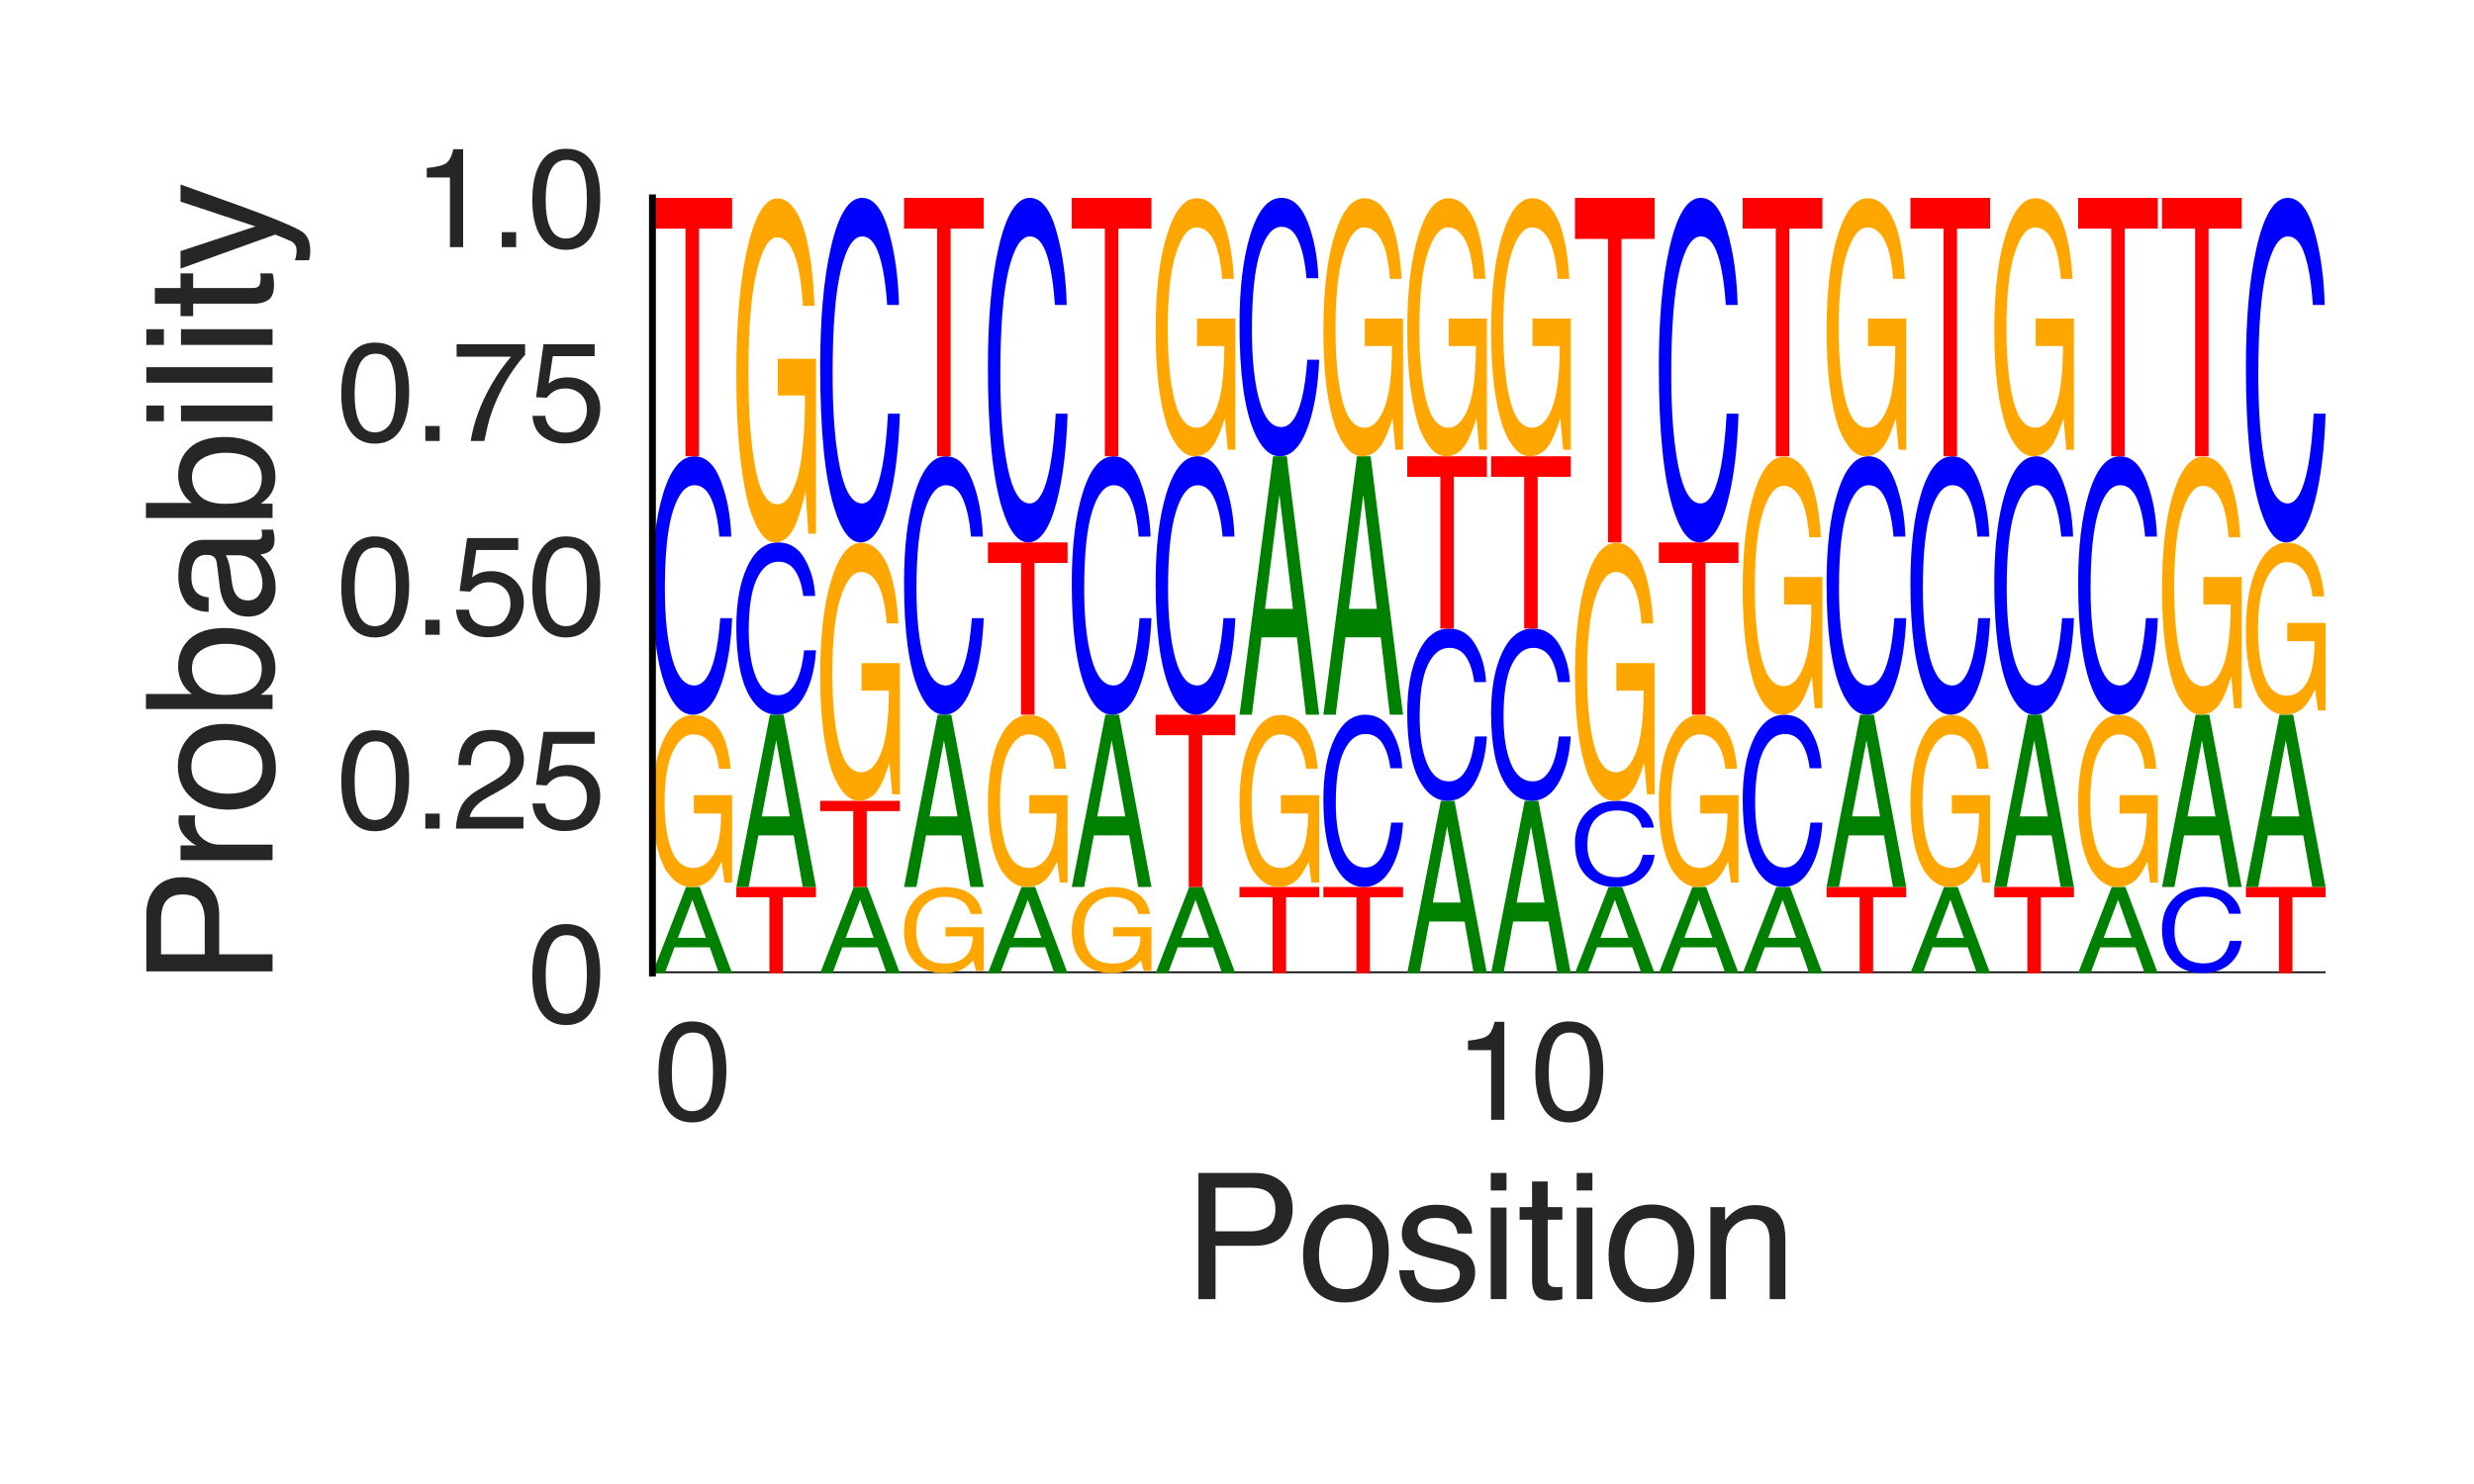 <?xml version="1.0" encoding="utf-8" standalone="no"?>
<!DOCTYPE svg PUBLIC "-//W3C//DTD SVG 1.1//EN"
  "http://www.w3.org/Graphics/SVG/1.1/DTD/svg11.dtd">
<svg height="216pt" version="1.1" viewBox="0 0 360 216" width="360pt" xmlns="http://www.w3.org/2000/svg" xmlns:xlink="http://www.w3.org/1999/xlink">
 <defs>
  <style type="text/css">*{stroke-linecap:butt;stroke-linejoin:round;}</style>
 </defs>
 <g id="figure_1">
  <g id="patch_1">
   <path d="M 0 216 
L 360 216 
L 360 0 
L 0 0 
z
" style="fill:#ffffff;"/>
  </g>
  <g id="axes_1">
   <g id="patch_2">
    <path d="M 94.94 141.64 
L 338.4 141.64 
L 338.4 28.8 
L 94.94 28.8 
z
" style="fill:#ffffff;"/>
   </g>
   <g id="line2d_1">
    <path clip-path="url(#pca33a1b19b)" d="M 94.94 141.64 
L 338.4 141.64 
" style="fill:none;stroke:#000000;stroke-linecap:round;stroke-width:0.5;"/>
   </g>
   <g id="patch_3">
    <path clip-path="url(#pca33a1b19b)" d="M 102.722 136.503 
L 100.749 130.965 
L 98.653 136.503 
L 102.722 136.503 
z
M 99.83 129.102 
L 101.819 129.102 
L 106.533 141.64 
L 104.603 141.64 
L 103.288 137.885 
L 98.149 137.885 
L 96.743 141.64 
L 94.94 141.64 
L 99.83 129.102 
z
M 100.741 129.102 
L 100.741 129.102 
z
" style="fill:#008000;"/>
   </g>
   <g id="patch_4">
    <path clip-path="url(#pca33a1b19b)" d="M 100.919 104.063 
Q 102.708 104.063 104.012 105.359 
Q 105.903 107.219 106.326 111.884 
L 104.626 111.884 
Q 104.314 109.277 103.338 108.085 
Q 102.362 106.893 100.875 106.893 
Q 99.114 106.893 97.909 109.376 
Q 96.704 111.853 96.704 116.761 
Q 96.704 121.001 97.696 123.665 
Q 98.691 126.329 100.936 126.329 
Q 102.655 126.329 103.783 124.463 
Q 104.911 122.592 104.936 118.41 
L 100.963 118.41 
L 100.963 115.74 
L 106.533 115.74 
L 106.533 128.47 
L 105.428 128.47 
L 105.013 125.407 
Q 104.142 127.205 103.468 127.905 
Q 102.334 129.102 100.59 129.102 
Q 98.337 129.102 96.712 126.366 
Q 94.94 122.929 94.94 116.938 
Q 94.94 110.962 96.668 107.432 
Q 98.31 104.063 100.919 104.063 
z
M 100.634 104.027 
L 100.634 104.027 
z
" style="fill:#ffa600;"/>
   </g>
   <g id="patch_5">
    <path clip-path="url(#pca33a1b19b)" d="M 101.036 66.413 
Q 103.518 66.413 104.888 69.992 
Q 106.257 73.563 106.408 78.106 
L 104.683 78.106 
Q 104.389 74.659 103.513 72.645 
Q 102.636 70.622 101.053 70.622 
Q 99.122 70.622 97.935 74.333 
Q 96.748 78.036 96.748 85.691 
Q 96.748 91.969 97.818 95.874 
Q 98.892 99.771 101.019 99.771 
Q 102.974 99.771 103.999 95.664 
Q 104.54 93.501 104.808 89.969 
L 106.533 89.969 
Q 106.303 95.609 105.004 99.429 
Q 103.447 104.027 100.805 104.027 
Q 98.527 104.027 96.979 100.254 
Q 94.94 95.275 94.94 84.866 
Q 94.94 76.97 96.472 71.913 
Q 98.126 66.413 101.036 66.413 
z
M 100.68 66.413 
L 100.68 66.413 
z
" style="fill:#0000ff;"/>
   </g>
   <g id="patch_6">
    <path clip-path="url(#pca33a1b19b)" d="M 106.533 28.8 
L 106.533 33.281 
L 101.719 33.281 
L 101.719 66.413 
L 99.755 66.413 
L 99.755 33.281 
L 94.94 33.281 
L 94.94 28.8 
L 106.533 28.8 
z
" style="fill:#ff0000;"/>
   </g>
   <g id="patch_7">
    <path clip-path="url(#pca33a1b19b)" d="M 118.737 129.102 
L 118.737 130.596 
L 113.922 130.596 
L 113.922 141.64 
L 111.958 141.64 
L 111.958 130.596 
L 107.144 130.596 
L 107.144 129.102 
L 118.737 129.102 
z
" style="fill:#ff0000;"/>
   </g>
   <g id="patch_8">
    <path clip-path="url(#pca33a1b19b)" d="M 114.925 118.828 
L 112.953 107.752 
L 110.856 118.828 
L 114.925 118.828 
z
M 112.033 104.027 
L 114.023 104.027 
L 118.737 129.102 
L 116.807 129.102 
L 115.491 121.592 
L 110.352 121.592 
L 108.946 129.102 
L 107.144 129.102 
L 112.033 104.027 
z
M 112.944 104.027 
L 112.944 104.027 
z
" style="fill:#008000;"/>
   </g>
   <g id="patch_9">
    <path clip-path="url(#pca33a1b19b)" d="M 113.239 78.951 
Q 115.722 78.951 117.091 81.337 
Q 118.461 83.717 118.612 86.746 
L 116.886 86.746 
Q 116.593 84.449 115.716 83.105 
Q 114.839 81.757 113.256 81.757 
Q 111.326 81.757 110.139 84.231 
Q 108.951 86.699 108.951 91.803 
Q 108.951 95.988 110.022 98.591 
Q 111.095 101.19 113.222 101.19 
Q 115.178 101.19 116.203 98.451 
Q 116.744 97.01 117.012 94.655 
L 118.737 94.655 
Q 118.506 98.415 117.208 100.962 
Q 115.651 104.027 113.009 104.027 
Q 110.731 104.027 109.182 101.511 
Q 107.144 98.192 107.144 91.253 
Q 107.144 85.989 108.675 82.618 
Q 110.329 78.951 113.239 78.951 
z
M 112.883 78.951 
L 112.883 78.951 
z
" style="fill:#0000ff;"/>
   </g>
   <g id="patch_10">
    <path clip-path="url(#pca33a1b19b)" d="M 113.123 28.873 
Q 114.911 28.873 116.216 31.464 
Q 118.107 35.186 118.53 44.515 
L 116.829 44.515 
Q 116.517 39.301 115.541 36.917 
Q 114.566 34.532 113.078 34.532 
Q 111.318 34.532 110.112 39.498 
Q 108.907 44.453 108.907 54.269 
Q 108.907 62.749 109.899 68.077 
Q 110.895 73.405 113.139 73.405 
Q 114.859 73.405 115.986 69.673 
Q 117.114 65.931 117.139 57.566 
L 113.167 57.566 
L 113.167 52.227 
L 118.737 52.227 
L 118.737 77.686 
L 117.631 77.686 
L 117.216 71.56 
Q 116.346 75.157 115.671 76.557 
Q 114.538 78.951 112.794 78.951 
Q 110.541 78.951 108.915 73.478 
Q 107.144 66.605 107.144 54.622 
Q 107.144 42.67 108.871 35.611 
Q 110.513 28.873 113.123 28.873 
z
M 112.838 28.8 
L 112.838 28.8 
z
" style="fill:#ffa600;"/>
   </g>
   <g id="patch_11">
    <path clip-path="url(#pca33a1b19b)" d="M 127.129 136.503 
L 125.156 130.965 
L 123.06 136.503 
L 127.129 136.503 
z
M 124.237 129.102 
L 126.226 129.102 
L 130.94 141.64 
L 129.01 141.64 
L 127.695 137.885 
L 122.556 137.885 
L 121.15 141.64 
L 119.347 141.64 
L 124.237 129.102 
z
M 125.148 129.102 
L 125.148 129.102 
z
" style="fill:#008000;"/>
   </g>
   <g id="patch_12">
    <path clip-path="url(#pca33a1b19b)" d="M 130.94 116.564 
L 130.94 118.058 
L 126.126 118.058 
L 126.126 129.102 
L 124.162 129.102 
L 124.162 118.058 
L 119.347 118.058 
L 119.347 116.564 
L 130.94 116.564 
z
" style="fill:#ff0000;"/>
   </g>
   <g id="patch_13">
    <path clip-path="url(#pca33a1b19b)" d="M 125.326 79.006 
Q 127.115 79.006 128.419 80.949 
Q 130.31 83.74 130.733 90.737 
L 129.033 90.737 
Q 128.721 86.827 127.745 85.039 
Q 126.769 83.25 125.282 83.25 
Q 123.521 83.25 122.316 86.974 
Q 121.111 90.691 121.111 98.053 
Q 121.111 104.413 122.103 108.409 
Q 123.098 112.405 125.343 112.405 
Q 127.062 112.405 128.19 109.606 
Q 129.318 106.8 129.343 100.526 
L 125.37 100.526 
L 125.37 96.522 
L 130.94 96.522 
L 130.94 115.616 
L 129.835 115.616 
L 129.42 111.021 
Q 128.549 113.719 127.875 114.769 
Q 126.741 116.564 124.997 116.564 
Q 122.744 116.564 121.119 112.459 
Q 119.347 107.305 119.347 98.318 
Q 119.347 89.353 121.075 84.059 
Q 122.717 79.006 125.326 79.006 
z
M 125.041 78.951 
L 125.041 78.951 
z
" style="fill:#ffa600;"/>
   </g>
   <g id="patch_14">
    <path clip-path="url(#pca33a1b19b)" d="M 125.443 28.8 
Q 127.925 28.8 129.295 33.571 
Q 130.664 38.332 130.815 44.39 
L 129.09 44.39 
Q 128.796 39.795 127.92 37.108 
Q 127.043 34.412 125.46 34.412 
Q 123.529 34.412 122.342 39.359 
Q 121.155 44.297 121.155 54.503 
Q 121.155 62.874 122.225 68.081 
Q 123.299 73.277 125.426 73.277 
Q 127.381 73.277 128.406 67.801 
Q 128.947 64.917 129.215 60.208 
L 130.94 60.208 
Q 130.71 67.728 129.411 72.821 
Q 127.854 78.951 125.212 78.951 
Q 122.934 78.951 121.386 73.92 
Q 119.347 67.282 119.347 53.404 
Q 119.347 42.876 120.879 36.133 
Q 122.533 28.8 125.443 28.8 
z
M 125.087 28.8 
L 125.087 28.8 
z
" style="fill:#0000ff;"/>
   </g>
   <g id="patch_15">
    <path clip-path="url(#pca33a1b19b)" d="M 137.53 129.12 
Q 139.318 129.12 140.623 129.768 
Q 142.514 130.699 142.937 133.031 
L 141.237 133.031 
Q 140.924 131.727 139.948 131.131 
Q 138.973 130.535 137.485 130.535 
Q 135.725 130.535 134.519 131.777 
Q 133.314 133.015 133.314 135.47 
Q 133.314 137.589 134.306 138.921 
Q 135.302 140.254 137.546 140.254 
Q 139.266 140.254 140.393 139.321 
Q 141.521 138.385 141.546 136.294 
L 137.574 136.294 
L 137.574 134.959 
L 143.144 134.959 
L 143.144 141.324 
L 142.038 141.324 
L 141.624 139.792 
Q 140.753 140.692 140.078 141.041 
Q 138.945 141.64 137.201 141.64 
Q 134.948 141.64 133.322 140.272 
Q 131.551 138.553 131.551 135.558 
Q 131.551 132.57 133.278 130.805 
Q 134.92 129.12 137.53 129.12 
z
M 137.245 129.102 
L 137.245 129.102 
z
" style="fill:#ffa600;"/>
   </g>
   <g id="patch_16">
    <path clip-path="url(#pca33a1b19b)" d="M 139.332 118.828 
L 137.36 107.752 
L 135.263 118.828 
L 139.332 118.828 
z
M 136.44 104.027 
L 138.43 104.027 
L 143.144 129.102 
L 141.214 129.102 
L 139.898 121.592 
L 134.759 121.592 
L 133.353 129.102 
L 131.551 129.102 
L 136.44 104.027 
z
M 137.351 104.027 
L 137.351 104.027 
z
" style="fill:#008000;"/>
   </g>
   <g id="patch_17">
    <path clip-path="url(#pca33a1b19b)" d="M 137.646 66.413 
Q 140.129 66.413 141.498 69.992 
Q 142.868 73.563 143.019 78.106 
L 141.293 78.106 
Q 141 74.659 140.123 72.645 
Q 139.246 70.622 137.663 70.622 
Q 135.733 70.622 134.546 74.333 
Q 133.358 78.036 133.358 85.691 
Q 133.358 91.969 134.429 95.874 
Q 135.502 99.771 137.629 99.771 
Q 139.585 99.771 140.61 95.664 
Q 141.151 93.501 141.419 89.969 
L 143.144 89.969 
Q 142.913 95.609 141.615 99.429 
Q 140.058 104.027 137.416 104.027 
Q 135.138 104.027 133.589 100.254 
Q 131.551 95.275 131.551 84.866 
Q 131.551 76.97 133.082 71.913 
Q 134.736 66.413 137.646 66.413 
z
M 137.29 66.413 
L 137.29 66.413 
z
" style="fill:#0000ff;"/>
   </g>
   <g id="patch_18">
    <path clip-path="url(#pca33a1b19b)" d="M 143.144 28.8 
L 143.144 33.281 
L 138.329 33.281 
L 138.329 66.413 
L 136.365 66.413 
L 136.365 33.281 
L 131.551 33.281 
L 131.551 28.8 
L 143.144 28.8 
z
" style="fill:#ff0000;"/>
   </g>
   <g id="patch_19">
    <path clip-path="url(#pca33a1b19b)" d="M 151.536 136.503 
L 149.563 130.965 
L 147.467 136.503 
L 151.536 136.503 
z
M 148.644 129.102 
L 150.633 129.102 
L 155.347 141.64 
L 153.418 141.64 
L 152.102 137.885 
L 146.963 137.885 
L 145.557 141.64 
L 143.754 141.64 
L 148.644 129.102 
z
M 149.555 129.102 
L 149.555 129.102 
z
" style="fill:#008000;"/>
   </g>
   <g id="patch_20">
    <path clip-path="url(#pca33a1b19b)" d="M 149.733 104.063 
Q 151.522 104.063 152.826 105.359 
Q 154.717 107.219 155.14 111.884 
L 153.44 111.884 
Q 153.128 109.277 152.152 108.085 
Q 151.176 106.893 149.689 106.893 
Q 147.928 106.893 146.723 109.376 
Q 145.518 111.853 145.518 116.761 
Q 145.518 121.001 146.51 123.665 
Q 147.505 126.329 149.75 126.329 
Q 151.469 126.329 152.597 124.463 
Q 153.725 122.592 153.75 118.41 
L 149.777 118.41 
L 149.777 115.74 
L 155.347 115.74 
L 155.347 128.47 
L 154.242 128.47 
L 153.827 125.407 
Q 152.956 127.205 152.282 127.905 
Q 151.148 129.102 149.404 129.102 
Q 147.151 129.102 145.526 126.366 
Q 143.754 122.929 143.754 116.938 
Q 143.754 110.962 145.482 107.432 
Q 147.124 104.063 149.733 104.063 
z
M 149.448 104.027 
L 149.448 104.027 
z
" style="fill:#ffa600;"/>
   </g>
   <g id="patch_21">
    <path clip-path="url(#pca33a1b19b)" d="M 155.347 78.951 
L 155.347 81.939 
L 150.533 81.939 
L 150.533 104.027 
L 148.569 104.027 
L 148.569 81.939 
L 143.754 81.939 
L 143.754 78.951 
L 155.347 78.951 
z
" style="fill:#ff0000;"/>
   </g>
   <g id="patch_22">
    <path clip-path="url(#pca33a1b19b)" d="M 149.85 28.8 
Q 152.332 28.8 153.702 33.571 
Q 155.071 38.332 155.222 44.39 
L 153.497 44.39 
Q 153.204 39.795 152.327 37.108 
Q 151.45 34.412 149.867 34.412 
Q 147.936 34.412 146.749 39.359 
Q 145.562 44.297 145.562 54.503 
Q 145.562 62.874 146.632 68.081 
Q 147.706 73.277 149.833 73.277 
Q 151.789 73.277 152.813 67.801 
Q 153.354 64.917 153.622 60.208 
L 155.347 60.208 
Q 155.117 67.728 153.818 72.821 
Q 152.261 78.951 149.619 78.951 
Q 147.341 78.951 145.793 73.92 
Q 143.754 67.282 143.754 53.404 
Q 143.754 42.876 145.286 36.133 
Q 146.94 28.8 149.85 28.8 
z
M 149.494 28.8 
L 149.494 28.8 
z
" style="fill:#0000ff;"/>
   </g>
   <g id="patch_23">
    <path clip-path="url(#pca33a1b19b)" d="M 161.937 129.12 
Q 163.725 129.12 165.03 129.768 
Q 166.921 130.699 167.344 133.031 
L 165.644 133.031 
Q 165.331 131.727 164.355 131.131 
Q 163.38 130.535 161.892 130.535 
Q 160.132 130.535 158.926 131.777 
Q 157.721 133.015 157.721 135.47 
Q 157.721 137.589 158.714 138.921 
Q 159.709 140.254 161.953 140.254 
Q 163.673 140.254 164.8 139.321 
Q 165.928 138.385 165.953 136.294 
L 161.981 136.294 
L 161.981 134.959 
L 167.551 134.959 
L 167.551 141.324 
L 166.445 141.324 
L 166.031 139.792 
Q 165.16 140.692 164.485 141.041 
Q 163.352 141.64 161.608 141.64 
Q 159.355 141.64 157.729 140.272 
Q 155.958 138.553 155.958 135.558 
Q 155.958 132.57 157.685 130.805 
Q 159.327 129.12 161.937 129.12 
z
M 161.652 129.102 
L 161.652 129.102 
z
" style="fill:#ffa600;"/>
   </g>
   <g id="patch_24">
    <path clip-path="url(#pca33a1b19b)" d="M 163.739 118.828 
L 161.767 107.752 
L 159.67 118.828 
L 163.739 118.828 
z
M 160.847 104.027 
L 162.837 104.027 
L 167.551 129.102 
L 165.621 129.102 
L 164.305 121.592 
L 159.166 121.592 
L 157.76 129.102 
L 155.958 129.102 
L 160.847 104.027 
z
M 161.758 104.027 
L 161.758 104.027 
z
" style="fill:#008000;"/>
   </g>
   <g id="patch_25">
    <path clip-path="url(#pca33a1b19b)" d="M 162.053 66.413 
Q 164.536 66.413 165.905 69.992 
Q 167.275 73.563 167.426 78.106 
L 165.7 78.106 
Q 165.407 74.659 164.53 72.645 
Q 163.653 70.622 162.07 70.622 
Q 160.14 70.622 158.953 74.333 
Q 157.765 78.036 157.765 85.691 
Q 157.765 91.969 158.836 95.874 
Q 159.909 99.771 162.036 99.771 
Q 163.992 99.771 165.017 95.664 
Q 165.558 93.501 165.826 89.969 
L 167.551 89.969 
Q 167.32 95.609 166.022 99.429 
Q 164.465 104.027 161.823 104.027 
Q 159.545 104.027 157.996 100.254 
Q 155.958 95.275 155.958 84.866 
Q 155.958 76.97 157.489 71.913 
Q 159.143 66.413 162.053 66.413 
z
M 161.697 66.413 
L 161.697 66.413 
z
" style="fill:#0000ff;"/>
   </g>
   <g id="patch_26">
    <path clip-path="url(#pca33a1b19b)" d="M 167.551 28.8 
L 167.551 33.281 
L 162.736 33.281 
L 162.736 66.413 
L 160.772 66.413 
L 160.772 33.281 
L 155.958 33.281 
L 155.958 28.8 
L 167.551 28.8 
z
" style="fill:#ff0000;"/>
   </g>
   <g id="patch_27">
    <path clip-path="url(#pca33a1b19b)" d="M 175.943 136.503 
L 173.97 130.965 
L 171.874 136.503 
L 175.943 136.503 
z
M 173.051 129.102 
L 175.04 129.102 
L 179.754 141.64 
L 177.825 141.64 
L 176.509 137.885 
L 171.37 137.885 
L 169.964 141.64 
L 168.161 141.64 
L 173.051 129.102 
z
M 173.962 129.102 
L 173.962 129.102 
z
" style="fill:#008000;"/>
   </g>
   <g id="patch_28">
    <path clip-path="url(#pca33a1b19b)" d="M 179.754 104.027 
L 179.754 107.014 
L 174.94 107.014 
L 174.94 129.102 
L 172.976 129.102 
L 172.976 107.014 
L 168.161 107.014 
L 168.161 104.027 
L 179.754 104.027 
z
" style="fill:#ff0000;"/>
   </g>
   <g id="patch_29">
    <path clip-path="url(#pca33a1b19b)" d="M 174.257 66.413 
Q 176.739 66.413 178.109 69.992 
Q 179.478 73.563 179.629 78.106 
L 177.904 78.106 
Q 177.611 74.659 176.734 72.645 
Q 175.857 70.622 174.274 70.622 
Q 172.343 70.622 171.156 74.333 
Q 169.969 78.036 169.969 85.691 
Q 169.969 91.969 171.039 95.874 
Q 172.113 99.771 174.24 99.771 
Q 176.196 99.771 177.22 95.664 
Q 177.761 93.501 178.029 89.969 
L 179.754 89.969 
Q 179.524 95.609 178.226 99.429 
Q 176.668 104.027 174.026 104.027 
Q 171.748 104.027 170.2 100.254 
Q 168.161 95.275 168.161 84.866 
Q 168.161 76.97 169.693 71.913 
Q 171.347 66.413 174.257 66.413 
z
M 173.901 66.413 
L 173.901 66.413 
z
" style="fill:#0000ff;"/>
   </g>
   <g id="patch_30">
    <path clip-path="url(#pca33a1b19b)" d="M 174.14 28.854 
Q 175.929 28.854 177.233 30.798 
Q 179.124 33.589 179.547 40.586 
L 177.847 40.586 
Q 177.535 36.676 176.559 34.887 
Q 175.583 33.099 174.096 33.099 
Q 172.335 33.099 171.13 36.823 
Q 169.925 40.54 169.925 47.902 
Q 169.925 54.262 170.917 58.258 
Q 171.912 62.254 174.157 62.254 
Q 175.876 62.254 177.004 59.455 
Q 178.132 56.648 178.157 50.374 
L 174.184 50.374 
L 174.184 46.371 
L 179.754 46.371 
L 179.754 65.465 
L 178.649 65.465 
L 178.234 60.87 
Q 177.363 63.568 176.689 64.617 
Q 175.555 66.413 173.811 66.413 
Q 171.558 66.413 169.933 62.308 
Q 168.161 57.154 168.161 48.166 
Q 168.161 39.202 169.889 33.908 
Q 171.531 28.854 174.14 28.854 
z
M 173.855 28.8 
L 173.855 28.8 
z
" style="fill:#ffa600;"/>
   </g>
   <g id="patch_31">
    <path clip-path="url(#pca33a1b19b)" d="M 191.958 129.102 
L 191.958 130.596 
L 187.143 130.596 
L 187.143 141.64 
L 185.179 141.64 
L 185.179 130.596 
L 180.365 130.596 
L 180.365 129.102 
L 191.958 129.102 
z
" style="fill:#ff0000;"/>
   </g>
   <g id="patch_32">
    <path clip-path="url(#pca33a1b19b)" d="M 186.344 104.063 
Q 188.132 104.063 189.437 105.359 
Q 191.328 107.219 191.751 111.884 
L 190.051 111.884 
Q 189.738 109.277 188.762 108.085 
Q 187.787 106.893 186.299 106.893 
Q 184.539 106.893 183.333 109.376 
Q 182.128 111.853 182.128 116.761 
Q 182.128 121.001 183.121 123.665 
Q 184.116 126.329 186.36 126.329 
Q 188.08 126.329 189.207 124.463 
Q 190.335 122.592 190.36 118.41 
L 186.388 118.41 
L 186.388 115.74 
L 191.958 115.74 
L 191.958 128.47 
L 190.852 128.47 
L 190.438 125.407 
Q 189.567 127.205 188.892 127.905 
Q 187.759 129.102 186.015 129.102 
Q 183.762 129.102 182.136 126.366 
Q 180.365 122.929 180.365 116.938 
Q 180.365 110.962 182.092 107.432 
Q 183.734 104.063 186.344 104.063 
z
M 186.059 104.027 
L 186.059 104.027 
z
" style="fill:#ffa600;"/>
   </g>
   <g id="patch_33">
    <path clip-path="url(#pca33a1b19b)" d="M 188.146 88.616 
L 186.174 72.001 
L 184.077 88.616 
L 188.146 88.616 
z
M 185.254 66.413 
L 187.244 66.413 
L 191.958 104.027 
L 190.028 104.027 
L 188.712 92.762 
L 183.573 92.762 
L 182.167 104.027 
L 180.365 104.027 
L 185.254 66.413 
z
M 186.165 66.413 
L 186.165 66.413 
z
" style="fill:#008000;"/>
   </g>
   <g id="patch_34">
    <path clip-path="url(#pca33a1b19b)" d="M 186.46 28.8 
Q 188.943 28.8 190.312 32.379 
Q 191.682 35.949 191.833 40.492 
L 190.107 40.492 
Q 189.814 37.046 188.937 35.031 
Q 188.06 33.009 186.477 33.009 
Q 184.547 33.009 183.36 36.719 
Q 182.172 40.422 182.172 48.077 
Q 182.172 54.355 183.243 58.261 
Q 184.316 62.158 186.443 62.158 
Q 188.399 62.158 189.424 58.05 
Q 189.965 55.888 190.233 52.356 
L 191.958 52.356 
Q 191.727 57.996 190.429 61.816 
Q 188.872 66.413 186.23 66.413 
Q 183.952 66.413 182.403 62.64 
Q 180.365 57.662 180.365 47.253 
Q 180.365 39.357 181.896 34.3 
Q 183.55 28.8 186.46 28.8 
z
M 186.104 28.8 
L 186.104 28.8 
z
" style="fill:#0000ff;"/>
   </g>
   <g id="patch_35">
    <path clip-path="url(#pca33a1b19b)" d="M 204.161 129.102 
L 204.161 130.596 
L 199.347 130.596 
L 199.347 141.64 
L 197.383 141.64 
L 197.383 130.596 
L 192.568 130.596 
L 192.568 129.102 
L 204.161 129.102 
z
" style="fill:#ff0000;"/>
   </g>
   <g id="patch_36">
    <path clip-path="url(#pca33a1b19b)" d="M 198.664 104.027 
Q 201.146 104.027 202.516 106.412 
Q 203.885 108.793 204.036 111.822 
L 202.311 111.822 
Q 202.018 109.524 201.141 108.181 
Q 200.264 106.832 198.681 106.832 
Q 196.75 106.832 195.563 109.306 
Q 194.376 111.775 194.376 116.878 
Q 194.376 121.064 195.446 123.667 
Q 196.52 126.265 198.647 126.265 
Q 200.603 126.265 201.627 123.527 
Q 202.168 122.085 202.436 119.731 
L 204.161 119.731 
Q 203.931 123.491 202.633 126.037 
Q 201.075 129.102 198.433 129.102 
Q 196.155 129.102 194.607 126.587 
Q 192.568 123.268 192.568 116.328 
Q 192.568 111.064 194.1 107.693 
Q 195.754 104.027 198.664 104.027 
z
M 198.308 104.027 
L 198.308 104.027 
z
" style="fill:#0000ff;"/>
   </g>
   <g id="patch_37">
    <path clip-path="url(#pca33a1b19b)" d="M 200.35 88.616 
L 198.377 72.001 
L 196.281 88.616 
L 200.35 88.616 
z
M 197.458 66.413 
L 199.447 66.413 
L 204.161 104.027 
L 202.232 104.027 
L 200.916 92.762 
L 195.777 92.762 
L 194.371 104.027 
L 192.568 104.027 
L 197.458 66.413 
z
M 198.369 66.413 
L 198.369 66.413 
z
" style="fill:#008000;"/>
   </g>
   <g id="patch_38">
    <path clip-path="url(#pca33a1b19b)" d="M 198.547 28.854 
Q 200.336 28.854 201.64 30.798 
Q 203.531 33.589 203.954 40.586 
L 202.254 40.586 
Q 201.942 36.676 200.966 34.887 
Q 199.99 33.099 198.503 33.099 
Q 196.742 33.099 195.537 36.823 
Q 194.332 40.54 194.332 47.902 
Q 194.332 54.262 195.324 58.258 
Q 196.319 62.254 198.564 62.254 
Q 200.283 62.254 201.411 59.455 
Q 202.539 56.648 202.564 50.374 
L 198.591 50.374 
L 198.591 46.371 
L 204.161 46.371 
L 204.161 65.465 
L 203.056 65.465 
L 202.641 60.87 
Q 201.77 63.568 201.096 64.617 
Q 199.962 66.413 198.218 66.413 
Q 195.965 66.413 194.34 62.308 
Q 192.568 57.154 192.568 48.166 
Q 192.568 39.202 194.296 33.908 
Q 195.938 28.854 198.547 28.854 
z
M 198.262 28.8 
L 198.262 28.8 
z
" style="fill:#ffa600;"/>
   </g>
   <g id="patch_39">
    <path clip-path="url(#pca33a1b19b)" d="M 212.553 131.366 
L 210.581 120.289 
L 208.484 131.366 
L 212.553 131.366 
z
M 209.661 116.564 
L 211.651 116.564 
L 216.365 141.64 
L 214.435 141.64 
L 213.119 134.13 
L 207.98 134.13 
L 206.574 141.64 
L 204.772 141.64 
L 209.661 116.564 
z
M 210.572 116.564 
L 210.572 116.564 
z
" style="fill:#008000;"/>
   </g>
   <g id="patch_40">
    <path clip-path="url(#pca33a1b19b)" d="M 210.867 91.489 
Q 213.35 91.489 214.719 93.875 
Q 216.089 96.255 216.24 99.284 
L 214.514 99.284 
Q 214.221 96.986 213.344 95.643 
Q 212.467 94.295 210.884 94.295 
Q 208.954 94.295 207.767 96.768 
Q 206.579 99.237 206.579 104.34 
Q 206.579 108.526 207.65 111.129 
Q 208.723 113.728 210.85 113.728 
Q 212.806 113.728 213.831 110.989 
Q 214.372 109.547 214.64 107.193 
L 216.365 107.193 
Q 216.134 110.953 214.836 113.499 
Q 213.279 116.564 210.637 116.564 
Q 208.359 116.564 206.81 114.049 
Q 204.772 110.73 204.772 103.791 
Q 204.772 98.527 206.303 95.156 
Q 207.957 91.489 210.867 91.489 
z
M 210.511 91.489 
L 210.511 91.489 
z
" style="fill:#0000ff;"/>
   </g>
   <g id="patch_41">
    <path clip-path="url(#pca33a1b19b)" d="M 216.365 66.413 
L 216.365 69.401 
L 211.55 69.401 
L 211.55 91.489 
L 209.586 91.489 
L 209.586 69.401 
L 204.772 69.401 
L 204.772 66.413 
L 216.365 66.413 
z
" style="fill:#ff0000;"/>
   </g>
   <g id="patch_42">
    <path clip-path="url(#pca33a1b19b)" d="M 210.751 28.854 
Q 212.539 28.854 213.844 30.798 
Q 215.735 33.589 216.158 40.586 
L 214.458 40.586 
Q 214.145 36.676 213.169 34.887 
Q 212.194 33.099 210.706 33.099 
Q 208.946 33.099 207.74 36.823 
Q 206.535 40.54 206.535 47.902 
Q 206.535 54.262 207.528 58.258 
Q 208.523 62.254 210.767 62.254 
Q 212.487 62.254 213.614 59.455 
Q 214.742 56.648 214.767 50.374 
L 210.795 50.374 
L 210.795 46.371 
L 216.365 46.371 
L 216.365 65.465 
L 215.259 65.465 
L 214.845 60.87 
Q 213.974 63.568 213.299 64.617 
Q 212.166 66.413 210.422 66.413 
Q 208.169 66.413 206.543 62.308 
Q 204.772 57.154 204.772 48.166 
Q 204.772 39.202 206.499 33.908 
Q 208.141 28.854 210.751 28.854 
z
M 210.466 28.8 
L 210.466 28.8 
z
" style="fill:#ffa600;"/>
   </g>
   <g id="patch_43">
    <path clip-path="url(#pca33a1b19b)" d="M 224.757 131.366 
L 222.784 120.289 
L 220.688 131.366 
L 224.757 131.366 
z
M 221.865 116.564 
L 223.854 116.564 
L 228.568 141.64 
L 226.639 141.64 
L 225.323 134.13 
L 220.184 134.13 
L 218.778 141.64 
L 216.975 141.64 
L 221.865 116.564 
z
M 222.776 116.564 
L 222.776 116.564 
z
" style="fill:#008000;"/>
   </g>
   <g id="patch_44">
    <path clip-path="url(#pca33a1b19b)" d="M 223.071 91.489 
Q 225.553 91.489 226.923 93.875 
Q 228.292 96.255 228.443 99.284 
L 226.718 99.284 
Q 226.425 96.986 225.548 95.643 
Q 224.671 94.295 223.088 94.295 
Q 221.157 94.295 219.97 96.768 
Q 218.783 99.237 218.783 104.34 
Q 218.783 108.526 219.853 111.129 
Q 220.927 113.728 223.054 113.728 
Q 225.01 113.728 226.035 110.989 
Q 226.575 109.547 226.843 107.193 
L 228.568 107.193 
Q 228.338 110.953 227.04 113.499 
Q 225.482 116.564 222.84 116.564 
Q 220.562 116.564 219.014 114.049 
Q 216.975 110.73 216.975 103.791 
Q 216.975 98.527 218.507 95.156 
Q 220.161 91.489 223.071 91.489 
z
M 222.715 91.489 
L 222.715 91.489 
z
" style="fill:#0000ff;"/>
   </g>
   <g id="patch_45">
    <path clip-path="url(#pca33a1b19b)" d="M 228.568 66.413 
L 228.568 69.401 
L 223.754 69.401 
L 223.754 91.489 
L 221.79 91.489 
L 221.79 69.401 
L 216.975 69.401 
L 216.975 66.413 
L 228.568 66.413 
z
" style="fill:#ff0000;"/>
   </g>
   <g id="patch_46">
    <path clip-path="url(#pca33a1b19b)" d="M 222.954 28.854 
Q 224.743 28.854 226.047 30.798 
Q 227.938 33.589 228.361 40.586 
L 226.661 40.586 
Q 226.349 36.676 225.373 34.887 
Q 224.397 33.099 222.91 33.099 
Q 221.149 33.099 219.944 36.823 
Q 218.739 40.54 218.739 47.902 
Q 218.739 54.262 219.731 58.258 
Q 220.726 62.254 222.971 62.254 
Q 224.69 62.254 225.818 59.455 
Q 226.946 56.648 226.971 50.374 
L 222.998 50.374 
L 222.998 46.371 
L 228.568 46.371 
L 228.568 65.465 
L 227.463 65.465 
L 227.048 60.87 
Q 226.177 63.568 225.503 64.617 
Q 224.369 66.413 222.625 66.413 
Q 220.372 66.413 218.747 62.308 
Q 216.975 57.154 216.975 48.166 
Q 216.975 39.202 218.703 33.908 
Q 220.345 28.854 222.954 28.854 
z
M 222.669 28.8 
L 222.669 28.8 
z
" style="fill:#ffa600;"/>
   </g>
   <g id="patch_47">
    <path clip-path="url(#pca33a1b19b)" d="M 236.96 136.503 
L 234.988 130.965 
L 232.891 136.503 
L 236.96 136.503 
z
M 234.068 129.102 
L 236.058 129.102 
L 240.772 141.64 
L 238.842 141.64 
L 237.526 137.885 
L 232.387 137.885 
L 230.981 141.64 
L 229.179 141.64 
L 234.068 129.102 
z
M 234.98 129.102 
L 234.98 129.102 
z
" style="fill:#008000;"/>
   </g>
   <g id="patch_48">
    <path clip-path="url(#pca33a1b19b)" d="M 235.274 116.564 
Q 237.757 116.564 239.126 117.757 
Q 240.496 118.948 240.647 120.462 
L 238.921 120.462 
Q 238.628 119.313 237.751 118.642 
Q 236.874 117.967 235.291 117.967 
Q 233.361 117.967 232.174 119.204 
Q 230.986 120.439 230.986 122.99 
Q 230.986 125.083 232.057 126.385 
Q 233.13 127.684 235.257 127.684 
Q 237.213 127.684 238.238 126.315 
Q 238.779 125.594 239.047 124.416 
L 240.772 124.416 
Q 240.541 126.296 239.243 127.57 
Q 237.686 129.102 235.044 129.102 
Q 232.766 129.102 231.217 127.845 
Q 229.179 126.185 229.179 122.715 
Q 229.179 120.083 230.71 118.398 
Q 232.364 116.564 235.274 116.564 
z
M 234.918 116.564 
L 234.918 116.564 
z
" style="fill:#0000ff;"/>
   </g>
   <g id="patch_49">
    <path clip-path="url(#pca33a1b19b)" d="M 235.158 79.006 
Q 236.946 79.006 238.251 80.949 
Q 240.142 83.74 240.565 90.737 
L 238.865 90.737 
Q 238.552 86.827 237.576 85.039 
Q 236.601 83.25 235.113 83.25 
Q 233.353 83.25 232.147 86.974 
Q 230.942 90.691 230.942 98.053 
Q 230.942 104.413 231.935 108.409 
Q 232.93 112.405 235.174 112.405 
Q 236.894 112.405 238.021 109.606 
Q 239.149 106.8 239.174 100.526 
L 235.202 100.526 
L 235.202 96.522 
L 240.772 96.522 
L 240.772 115.616 
L 239.666 115.616 
L 239.252 111.021 
Q 238.381 113.719 237.706 114.769 
Q 236.573 116.564 234.829 116.564 
Q 232.576 116.564 230.95 112.459 
Q 229.179 107.305 229.179 98.318 
Q 229.179 89.353 230.906 84.059 
Q 232.548 79.006 235.158 79.006 
z
M 234.873 78.951 
L 234.873 78.951 
z
" style="fill:#ffa600;"/>
   </g>
   <g id="patch_50">
    <path clip-path="url(#pca33a1b19b)" d="M 240.772 28.8 
L 240.772 34.775 
L 235.957 34.775 
L 235.957 78.951 
L 233.993 78.951 
L 233.993 34.775 
L 229.179 34.775 
L 229.179 28.8 
L 240.772 28.8 
z
" style="fill:#ff0000;"/>
   </g>
   <g id="patch_51">
    <path clip-path="url(#pca33a1b19b)" d="M 249.164 136.503 
L 247.192 130.965 
L 245.095 136.503 
L 249.164 136.503 
z
M 246.272 129.102 
L 248.261 129.102 
L 252.975 141.64 
L 251.046 141.64 
L 249.73 137.885 
L 244.591 137.885 
L 243.185 141.64 
L 241.382 141.64 
L 246.272 129.102 
z
M 247.183 129.102 
L 247.183 129.102 
z
" style="fill:#008000;"/>
   </g>
   <g id="patch_52">
    <path clip-path="url(#pca33a1b19b)" d="M 247.361 104.063 
Q 249.15 104.063 250.454 105.359 
Q 252.345 107.219 252.768 111.884 
L 251.068 111.884 
Q 250.756 109.277 249.78 108.085 
Q 248.804 106.893 247.317 106.893 
Q 245.556 106.893 244.351 109.376 
Q 243.146 111.853 243.146 116.761 
Q 243.146 121.001 244.138 123.665 
Q 245.133 126.329 247.378 126.329 
Q 249.097 126.329 250.225 124.463 
Q 251.353 122.592 251.378 118.41 
L 247.405 118.41 
L 247.405 115.74 
L 252.975 115.74 
L 252.975 128.47 
L 251.87 128.47 
L 251.455 125.407 
Q 250.584 127.205 249.91 127.905 
Q 248.777 129.102 247.032 129.102 
Q 244.779 129.102 243.154 126.366 
Q 241.382 122.929 241.382 116.938 
Q 241.382 110.962 243.11 107.432 
Q 244.752 104.063 247.361 104.063 
z
M 247.076 104.027 
L 247.076 104.027 
z
" style="fill:#ffa600;"/>
   </g>
   <g id="patch_53">
    <path clip-path="url(#pca33a1b19b)" d="M 252.975 78.951 
L 252.975 81.939 
L 248.161 81.939 
L 248.161 104.027 
L 246.197 104.027 
L 246.197 81.939 
L 241.382 81.939 
L 241.382 78.951 
L 252.975 78.951 
z
" style="fill:#ff0000;"/>
   </g>
   <g id="patch_54">
    <path clip-path="url(#pca33a1b19b)" d="M 247.478 28.8 
Q 249.96 28.8 251.33 33.571 
Q 252.699 38.332 252.85 44.39 
L 251.125 44.39 
Q 250.832 39.795 249.955 37.108 
Q 249.078 34.412 247.495 34.412 
Q 245.564 34.412 244.377 39.359 
Q 243.19 44.297 243.19 54.503 
Q 243.19 62.874 244.261 68.081 
Q 245.334 73.277 247.461 73.277 
Q 249.417 73.277 250.442 67.801 
Q 250.982 64.917 251.25 60.208 
L 252.975 60.208 
Q 252.745 67.728 251.447 72.821 
Q 249.889 78.951 247.247 78.951 
Q 244.969 78.951 243.421 73.92 
Q 241.382 67.282 241.382 53.404 
Q 241.382 42.876 242.914 36.133 
Q 244.568 28.8 247.478 28.8 
z
M 247.122 28.8 
L 247.122 28.8 
z
" style="fill:#0000ff;"/>
   </g>
   <g id="patch_55">
    <path clip-path="url(#pca33a1b19b)" d="M 261.367 136.503 
L 259.395 130.965 
L 257.298 136.503 
L 261.367 136.503 
z
M 258.475 129.102 
L 260.465 129.102 
L 265.179 141.64 
L 263.249 141.64 
L 261.933 137.885 
L 256.795 137.885 
L 255.388 141.64 
L 253.586 141.64 
L 258.475 129.102 
z
M 259.387 129.102 
L 259.387 129.102 
z
" style="fill:#008000;"/>
   </g>
   <g id="patch_56">
    <path clip-path="url(#pca33a1b19b)" d="M 259.681 104.027 
Q 262.164 104.027 263.533 106.412 
Q 264.903 108.793 265.054 111.822 
L 263.328 111.822 
Q 263.035 109.524 262.158 108.181 
Q 261.281 106.832 259.698 106.832 
Q 257.768 106.832 256.581 109.306 
Q 255.394 111.775 255.394 116.878 
Q 255.394 121.064 256.464 123.667 
Q 257.537 126.265 259.664 126.265 
Q 261.62 126.265 262.645 123.527 
Q 263.186 122.085 263.454 119.731 
L 265.179 119.731 
Q 264.948 123.491 263.65 126.037 
Q 262.093 129.102 259.451 129.102 
Q 257.173 129.102 255.624 126.587 
Q 253.586 123.268 253.586 116.328 
Q 253.586 111.064 255.117 107.693 
Q 256.772 104.027 259.681 104.027 
z
M 259.325 104.027 
L 259.325 104.027 
z
" style="fill:#0000ff;"/>
   </g>
   <g id="patch_57">
    <path clip-path="url(#pca33a1b19b)" d="M 259.565 66.468 
Q 261.353 66.468 262.658 68.411 
Q 264.549 71.202 264.972 78.2 
L 263.272 78.2 
Q 262.959 74.289 261.983 72.501 
Q 261.008 70.713 259.52 70.713 
Q 257.76 70.713 256.554 74.437 
Q 255.349 78.153 255.349 85.515 
Q 255.349 91.875 256.342 95.871 
Q 257.337 99.867 259.581 99.867 
Q 261.301 99.867 262.429 97.068 
Q 263.556 94.262 263.581 87.988 
L 259.609 87.988 
L 259.609 83.984 
L 265.179 83.984 
L 265.179 103.078 
L 264.073 103.078 
L 263.659 98.483 
Q 262.788 101.181 262.113 102.231 
Q 260.98 104.027 259.236 104.027 
Q 256.983 104.027 255.358 99.922 
Q 253.586 94.767 253.586 85.78 
Q 253.586 76.816 255.313 71.521 
Q 256.955 66.468 259.565 66.468 
z
M 259.28 66.413 
L 259.28 66.413 
z
" style="fill:#ffa600;"/>
   </g>
   <g id="patch_58">
    <path clip-path="url(#pca33a1b19b)" d="M 265.179 28.8 
L 265.179 33.281 
L 260.364 33.281 
L 260.364 66.413 
L 258.4 66.413 
L 258.4 33.281 
L 253.586 33.281 
L 253.586 28.8 
L 265.179 28.8 
z
" style="fill:#ff0000;"/>
   </g>
   <g id="patch_59">
    <path clip-path="url(#pca33a1b19b)" d="M 277.382 129.102 
L 277.382 130.596 
L 272.568 130.596 
L 272.568 141.64 
L 270.604 141.64 
L 270.604 130.596 
L 265.789 130.596 
L 265.789 129.102 
L 277.382 129.102 
z
" style="fill:#ff0000;"/>
   </g>
   <g id="patch_60">
    <path clip-path="url(#pca33a1b19b)" d="M 273.571 118.828 
L 271.599 107.752 
L 269.502 118.828 
L 273.571 118.828 
z
M 270.679 104.027 
L 272.668 104.027 
L 277.382 129.102 
L 275.453 129.102 
L 274.137 121.592 
L 268.998 121.592 
L 267.592 129.102 
L 265.789 129.102 
L 270.679 104.027 
z
M 271.59 104.027 
L 271.59 104.027 
z
" style="fill:#008000;"/>
   </g>
   <g id="patch_61">
    <path clip-path="url(#pca33a1b19b)" d="M 271.885 66.413 
Q 274.367 66.413 275.737 69.992 
Q 277.106 73.563 277.257 78.106 
L 275.532 78.106 
Q 275.239 74.659 274.362 72.645 
Q 273.485 70.622 271.902 70.622 
Q 269.971 70.622 268.784 74.333 
Q 267.597 78.036 267.597 85.691 
Q 267.597 91.969 268.668 95.874 
Q 269.741 99.771 271.868 99.771 
Q 273.824 99.771 274.849 95.664 
Q 275.389 93.501 275.657 89.969 
L 277.382 89.969 
Q 277.152 95.609 275.854 99.429 
Q 274.296 104.027 271.654 104.027 
Q 269.376 104.027 267.828 100.254 
Q 265.789 95.275 265.789 84.866 
Q 265.789 76.97 267.321 71.913 
Q 268.975 66.413 271.885 66.413 
z
M 271.529 66.413 
L 271.529 66.413 
z
" style="fill:#0000ff;"/>
   </g>
   <g id="patch_62">
    <path clip-path="url(#pca33a1b19b)" d="M 271.768 28.854 
Q 273.557 28.854 274.861 30.798 
Q 276.752 33.589 277.175 40.586 
L 275.475 40.586 
Q 275.163 36.676 274.187 34.887 
Q 273.211 33.099 271.724 33.099 
Q 269.963 33.099 268.758 36.823 
Q 267.553 40.54 267.553 47.902 
Q 267.553 54.262 268.545 58.258 
Q 269.54 62.254 271.785 62.254 
Q 273.504 62.254 274.632 59.455 
Q 275.76 56.648 275.785 50.374 
L 271.812 50.374 
L 271.812 46.371 
L 277.382 46.371 
L 277.382 65.465 
L 276.277 65.465 
L 275.862 60.87 
Q 274.991 63.568 274.317 64.617 
Q 273.184 66.413 271.439 66.413 
Q 269.186 66.413 267.561 62.308 
Q 265.789 57.154 265.789 48.166 
Q 265.789 39.202 267.517 33.908 
Q 269.159 28.854 271.768 28.854 
z
M 271.484 28.8 
L 271.484 28.8 
z
" style="fill:#ffa600;"/>
   </g>
   <g id="patch_63">
    <path clip-path="url(#pca33a1b19b)" d="M 285.774 136.503 
L 283.802 130.965 
L 281.705 136.503 
L 285.774 136.503 
z
M 282.882 129.102 
L 284.872 129.102 
L 289.586 141.64 
L 287.656 141.64 
L 286.34 137.885 
L 281.202 137.885 
L 279.795 141.64 
L 277.993 141.64 
L 282.882 129.102 
z
M 283.794 129.102 
L 283.794 129.102 
z
" style="fill:#008000;"/>
   </g>
   <g id="patch_64">
    <path clip-path="url(#pca33a1b19b)" d="M 283.972 104.063 
Q 285.76 104.063 287.065 105.359 
Q 288.956 107.219 289.379 111.884 
L 287.679 111.884 
Q 287.366 109.277 286.39 108.085 
Q 285.415 106.893 283.928 106.893 
Q 282.167 106.893 280.961 109.376 
Q 279.756 111.853 279.756 116.761 
Q 279.756 121.001 280.749 123.665 
Q 281.744 126.329 283.988 126.329 
Q 285.708 126.329 286.836 124.463 
Q 287.963 122.592 287.988 118.41 
L 284.016 118.41 
L 284.016 115.74 
L 289.586 115.74 
L 289.586 128.47 
L 288.48 128.47 
L 288.066 125.407 
Q 287.195 127.205 286.52 127.905 
Q 285.387 129.102 283.643 129.102 
Q 281.39 129.102 279.765 126.366 
Q 277.993 122.929 277.993 116.938 
Q 277.993 110.962 279.72 107.432 
Q 281.362 104.063 283.972 104.063 
z
M 283.687 104.027 
L 283.687 104.027 
z
" style="fill:#ffa600;"/>
   </g>
   <g id="patch_65">
    <path clip-path="url(#pca33a1b19b)" d="M 284.088 66.413 
Q 286.571 66.413 287.94 69.992 
Q 289.31 73.563 289.461 78.106 
L 287.735 78.106 
Q 287.442 74.659 286.565 72.645 
Q 285.688 70.622 284.105 70.622 
Q 282.175 70.622 280.988 74.333 
Q 279.801 78.036 279.801 85.691 
Q 279.801 91.969 280.871 95.874 
Q 281.944 99.771 284.071 99.771 
Q 286.027 99.771 287.052 95.664 
Q 287.593 93.501 287.861 89.969 
L 289.586 89.969 
Q 289.355 95.609 288.057 99.429 
Q 286.5 104.027 283.858 104.027 
Q 281.58 104.027 280.031 100.254 
Q 277.993 95.275 277.993 84.866 
Q 277.993 76.97 279.524 71.913 
Q 281.179 66.413 284.088 66.413 
z
M 283.732 66.413 
L 283.732 66.413 
z
" style="fill:#0000ff;"/>
   </g>
   <g id="patch_66">
    <path clip-path="url(#pca33a1b19b)" d="M 289.586 28.8 
L 289.586 33.281 
L 284.771 33.281 
L 284.771 66.413 
L 282.807 66.413 
L 282.807 33.281 
L 277.993 33.281 
L 277.993 28.8 
L 289.586 28.8 
z
" style="fill:#ff0000;"/>
   </g>
   <g id="patch_67">
    <path clip-path="url(#pca33a1b19b)" d="M 301.789 129.102 
L 301.789 130.596 
L 296.975 130.596 
L 296.975 141.64 
L 295.011 141.64 
L 295.011 130.596 
L 290.196 130.596 
L 290.196 129.102 
L 301.789 129.102 
z
" style="fill:#ff0000;"/>
   </g>
   <g id="patch_68">
    <path clip-path="url(#pca33a1b19b)" d="M 297.978 118.828 
L 296.006 107.752 
L 293.909 118.828 
L 297.978 118.828 
z
M 295.086 104.027 
L 297.075 104.027 
L 301.789 129.102 
L 299.86 129.102 
L 298.544 121.592 
L 293.405 121.592 
L 291.999 129.102 
L 290.196 129.102 
L 295.086 104.027 
z
M 295.997 104.027 
L 295.997 104.027 
z
" style="fill:#008000;"/>
   </g>
   <g id="patch_69">
    <path clip-path="url(#pca33a1b19b)" d="M 296.292 66.413 
Q 298.774 66.413 300.144 69.992 
Q 301.513 73.563 301.664 78.106 
L 299.939 78.106 
Q 299.646 74.659 298.769 72.645 
Q 297.892 70.622 296.309 70.622 
Q 294.379 70.622 293.191 74.333 
Q 292.004 78.036 292.004 85.691 
Q 292.004 91.969 293.075 95.874 
Q 294.148 99.771 296.275 99.771 
Q 298.231 99.771 299.256 95.664 
Q 299.797 93.501 300.064 89.969 
L 301.789 89.969 
Q 301.559 95.609 300.261 99.429 
Q 298.703 104.027 296.061 104.027 
Q 293.783 104.027 292.235 100.254 
Q 290.196 95.275 290.196 84.866 
Q 290.196 76.97 291.728 71.913 
Q 293.382 66.413 296.292 66.413 
z
M 295.936 66.413 
L 295.936 66.413 
z
" style="fill:#0000ff;"/>
   </g>
   <g id="patch_70">
    <path clip-path="url(#pca33a1b19b)" d="M 296.175 28.854 
Q 297.964 28.854 299.268 30.798 
Q 301.159 33.589 301.582 40.586 
L 299.882 40.586 
Q 299.57 36.676 298.594 34.887 
Q 297.618 33.099 296.131 33.099 
Q 294.37 33.099 293.165 36.823 
Q 291.96 40.54 291.96 47.902 
Q 291.96 54.262 292.952 58.258 
Q 293.947 62.254 296.192 62.254 
Q 297.911 62.254 299.039 59.455 
Q 300.167 56.648 300.192 50.374 
L 296.219 50.374 
L 296.219 46.371 
L 301.789 46.371 
L 301.789 65.465 
L 300.684 65.465 
L 300.269 60.87 
Q 299.398 63.568 298.724 64.617 
Q 297.591 66.413 295.846 66.413 
Q 293.593 66.413 291.968 62.308 
Q 290.196 57.154 290.196 48.166 
Q 290.196 39.202 291.924 33.908 
Q 293.566 28.854 296.175 28.854 
z
M 295.891 28.8 
L 295.891 28.8 
z
" style="fill:#ffa600;"/>
   </g>
   <g id="patch_71">
    <path clip-path="url(#pca33a1b19b)" d="M 310.181 136.503 
L 308.209 130.965 
L 306.112 136.503 
L 310.181 136.503 
z
M 307.289 129.102 
L 309.279 129.102 
L 313.993 141.64 
L 312.063 141.64 
L 310.747 137.885 
L 305.609 137.885 
L 304.202 141.64 
L 302.4 141.64 
L 307.289 129.102 
z
M 308.201 129.102 
L 308.201 129.102 
z
" style="fill:#008000;"/>
   </g>
   <g id="patch_72">
    <path clip-path="url(#pca33a1b19b)" d="M 308.379 104.063 
Q 310.167 104.063 311.472 105.359 
Q 313.363 107.219 313.786 111.884 
L 312.086 111.884 
Q 311.773 109.277 310.797 108.085 
Q 309.822 106.893 308.335 106.893 
Q 306.574 106.893 305.368 109.376 
Q 304.163 111.853 304.163 116.761 
Q 304.163 121.001 305.156 123.665 
Q 306.151 126.329 308.395 126.329 
Q 310.115 126.329 311.243 124.463 
Q 312.37 122.592 312.395 118.41 
L 308.423 118.41 
L 308.423 115.74 
L 313.993 115.74 
L 313.993 128.47 
L 312.887 128.47 
L 312.473 125.407 
Q 311.602 127.205 310.927 127.905 
Q 309.794 129.102 308.05 129.102 
Q 305.797 129.102 304.172 126.366 
Q 302.4 122.929 302.4 116.938 
Q 302.4 110.962 304.127 107.432 
Q 305.769 104.063 308.379 104.063 
z
M 308.094 104.027 
L 308.094 104.027 
z
" style="fill:#ffa600;"/>
   </g>
   <g id="patch_73">
    <path clip-path="url(#pca33a1b19b)" d="M 308.495 66.413 
Q 310.978 66.413 312.347 69.992 
Q 313.717 73.563 313.868 78.106 
L 312.142 78.106 
Q 311.849 74.659 310.972 72.645 
Q 310.095 70.622 308.512 70.622 
Q 306.582 70.622 305.395 74.333 
Q 304.208 78.036 304.208 85.691 
Q 304.208 91.969 305.278 95.874 
Q 306.351 99.771 308.478 99.771 
Q 310.434 99.771 311.459 95.664 
Q 312 93.501 312.268 89.969 
L 313.993 89.969 
Q 313.762 95.609 312.464 99.429 
Q 310.907 104.027 308.265 104.027 
Q 305.987 104.027 304.438 100.254 
Q 302.4 95.275 302.4 84.866 
Q 302.4 76.97 303.931 71.913 
Q 305.586 66.413 308.495 66.413 
z
M 308.139 66.413 
L 308.139 66.413 
z
" style="fill:#0000ff;"/>
   </g>
   <g id="patch_74">
    <path clip-path="url(#pca33a1b19b)" d="M 313.993 28.8 
L 313.993 33.281 
L 309.178 33.281 
L 309.178 66.413 
L 307.214 66.413 
L 307.214 33.281 
L 302.4 33.281 
L 302.4 28.8 
L 313.993 28.8 
z
" style="fill:#ff0000;"/>
   </g>
   <g id="patch_75">
    <path clip-path="url(#pca33a1b19b)" d="M 320.699 129.102 
Q 323.181 129.102 324.551 130.295 
Q 325.92 131.485 326.071 133 
L 324.346 133 
Q 324.053 131.851 323.176 131.179 
Q 322.299 130.505 320.716 130.505 
Q 318.786 130.505 317.598 131.742 
Q 316.411 132.976 316.411 135.528 
Q 316.411 137.621 317.482 138.922 
Q 318.555 140.222 320.682 140.222 
Q 322.638 140.222 323.663 138.852 
Q 324.204 138.131 324.471 136.954 
L 326.196 136.954 
Q 325.966 138.834 324.668 140.107 
Q 323.11 141.64 320.468 141.64 
Q 318.19 141.64 316.642 140.382 
Q 314.603 138.723 314.603 135.253 
Q 314.603 132.621 316.135 130.936 
Q 317.789 129.102 320.699 129.102 
z
M 320.343 129.102 
L 320.343 129.102 
z
" style="fill:#0000ff;"/>
   </g>
   <g id="patch_76">
    <path clip-path="url(#pca33a1b19b)" d="M 322.385 118.828 
L 320.413 107.752 
L 318.316 118.828 
L 322.385 118.828 
z
M 319.493 104.027 
L 321.482 104.027 
L 326.196 129.102 
L 324.267 129.102 
L 322.951 121.592 
L 317.812 121.592 
L 316.406 129.102 
L 314.603 129.102 
L 319.493 104.027 
z
M 320.404 104.027 
L 320.404 104.027 
z
" style="fill:#008000;"/>
   </g>
   <g id="patch_77">
    <path clip-path="url(#pca33a1b19b)" d="M 320.582 66.468 
Q 322.371 66.468 323.675 68.411 
Q 325.566 71.202 325.989 78.2 
L 324.289 78.2 
Q 323.977 74.289 323.001 72.501 
Q 322.025 70.713 320.538 70.713 
Q 318.777 70.713 317.572 74.437 
Q 316.367 78.153 316.367 85.515 
Q 316.367 91.875 317.359 95.871 
Q 318.354 99.867 320.599 99.867 
Q 322.318 99.867 323.446 97.068 
Q 324.574 94.262 324.599 87.988 
L 320.626 87.988 
L 320.626 83.984 
L 326.196 83.984 
L 326.196 103.078 
L 325.091 103.078 
L 324.676 98.483 
Q 323.805 101.181 323.131 102.231 
Q 321.998 104.027 320.253 104.027 
Q 318 104.027 316.375 99.922 
Q 314.603 94.767 314.603 85.78 
Q 314.603 76.816 316.331 71.521 
Q 317.973 66.468 320.582 66.468 
z
M 320.298 66.413 
L 320.298 66.413 
z
" style="fill:#ffa600;"/>
   </g>
   <g id="patch_78">
    <path clip-path="url(#pca33a1b19b)" d="M 326.196 28.8 
L 326.196 33.281 
L 321.382 33.281 
L 321.382 66.413 
L 319.418 66.413 
L 319.418 33.281 
L 314.603 33.281 
L 314.603 28.8 
L 326.196 28.8 
z
" style="fill:#ff0000;"/>
   </g>
   <g id="patch_79">
    <path clip-path="url(#pca33a1b19b)" d="M 338.4 129.102 
L 338.4 130.596 
L 333.585 130.596 
L 333.585 141.64 
L 331.621 141.64 
L 331.621 130.596 
L 326.807 130.596 
L 326.807 129.102 
L 338.4 129.102 
z
" style="fill:#ff0000;"/>
   </g>
   <g id="patch_80">
    <path clip-path="url(#pca33a1b19b)" d="M 334.588 118.828 
L 332.616 107.752 
L 330.519 118.828 
L 334.588 118.828 
z
M 331.696 104.027 
L 333.686 104.027 
L 338.4 129.102 
L 336.47 129.102 
L 335.154 121.592 
L 330.016 121.592 
L 328.609 129.102 
L 326.807 129.102 
L 331.696 104.027 
z
M 332.608 104.027 
L 332.608 104.027 
z
" style="fill:#008000;"/>
   </g>
   <g id="patch_81">
    <path clip-path="url(#pca33a1b19b)" d="M 332.786 78.987 
Q 334.574 78.987 335.879 80.283 
Q 337.77 82.144 338.193 86.809 
L 336.493 86.809 
Q 336.18 84.202 335.205 83.009 
Q 334.229 81.817 332.742 81.817 
Q 330.981 81.817 329.775 84.3 
Q 328.57 86.778 328.57 91.686 
Q 328.57 95.926 329.563 98.59 
Q 330.558 101.254 332.802 101.254 
Q 334.522 101.254 335.65 99.388 
Q 336.777 97.517 336.802 93.334 
L 332.83 93.334 
L 332.83 90.665 
L 338.4 90.665 
L 338.4 103.394 
L 337.294 103.394 
L 336.88 100.331 
Q 336.009 102.13 335.334 102.829 
Q 334.201 104.027 332.457 104.027 
Q 330.204 104.027 328.579 101.29 
Q 326.807 97.854 326.807 91.862 
Q 326.807 85.886 328.534 82.356 
Q 330.176 78.987 332.786 78.987 
z
M 332.501 78.951 
L 332.501 78.951 
z
" style="fill:#ffa600;"/>
   </g>
   <g id="patch_82">
    <path clip-path="url(#pca33a1b19b)" d="M 332.902 28.8 
Q 335.385 28.8 336.754 33.571 
Q 338.124 38.332 338.275 44.39 
L 336.549 44.39 
Q 336.256 39.795 335.379 37.108 
Q 334.502 34.412 332.919 34.412 
Q 330.989 34.412 329.802 39.359 
Q 328.615 44.297 328.615 54.503 
Q 328.615 62.874 329.685 68.081 
Q 330.758 73.277 332.885 73.277 
Q 334.841 73.277 335.866 67.801 
Q 336.407 64.917 336.675 60.208 
L 338.4 60.208 
Q 338.169 67.728 336.871 72.821 
Q 335.314 78.951 332.672 78.951 
Q 330.394 78.951 328.845 73.92 
Q 326.807 67.282 326.807 53.404 
Q 326.807 42.876 328.338 36.133 
Q 329.993 28.8 332.902 28.8 
z
M 332.546 28.8 
L 332.546 28.8 
z
" style="fill:#0000ff;"/>
   </g>
   <g id="matplotlib.axis_1">
    <g id="xtick_1">
     <g id="text_1">
      <!-- 0 -->
      <g style="fill:#262626;" transform="translate(95.176 162.987)scale(0.2 -0.2)">
       <defs>
        <path d="M 1731 4475 
Q 2600 4475 2988 3759 
Q 3288 3206 3288 2244 
Q 3288 1331 3016 734 
Q 2622 -122 1728 -122 
Q 922 -122 528 578 
Q 200 1163 200 2147 
Q 200 2909 397 3456 
Q 766 4475 1731 4475 
z
M 1725 391 
Q 2163 391 2422 778 
Q 2681 1166 2681 2222 
Q 2681 2984 2493 3476 
Q 2306 3969 1766 3969 
Q 1269 3969 1039 3501 
Q 809 3034 809 2125 
Q 809 1441 956 1025 
Q 1181 391 1725 391 
z
" id="Helvetica-30" transform="scale(0.016)"/>
       </defs>
       <use xlink:href="#Helvetica-30"/>
      </g>
     </g>
    </g>
    <g id="xtick_2">
     <g id="text_2">
      <!-- 10 -->
      <g style="fill:#262626;" transform="translate(211.65 162.987)scale(0.2 -0.2)">
       <defs>
        <path d="M 613 3169 
L 613 3600 
Q 1222 3659 1462 3798 
Q 1703 3938 1822 4456 
L 2266 4456 
L 2266 0 
L 1666 0 
L 1666 3169 
L 613 3169 
z
" id="Helvetica-31" transform="scale(0.016)"/>
       </defs>
       <use xlink:href="#Helvetica-31"/>
       <use x="55.615" xlink:href="#Helvetica-30"/>
      </g>
     </g>
    </g>
    <g id="text_3">
     <!-- Position -->
     <g style="fill:#262626;" transform="translate(172.201 189.089)scale(0.25 -0.25)">
      <defs>
       <path d="M 547 4591 
L 2613 4591 
Q 3225 4591 3600 4245 
Q 3975 3900 3975 3275 
Q 3975 2738 3640 2339 
Q 3306 1941 2613 1941 
L 1169 1941 
L 1169 0 
L 547 0 
L 547 4591 
z
M 3347 3272 
Q 3347 3778 2972 3959 
Q 2766 4056 2406 4056 
L 1169 4056 
L 1169 2466 
L 2406 2466 
Q 2825 2466 3086 2644 
Q 3347 2822 3347 3272 
z
" id="Helvetica-50" transform="scale(0.016)"/>
       <path d="M 1741 363 
Q 2300 363 2508 786 
Q 2716 1209 2716 1728 
Q 2716 2197 2566 2491 
Q 2328 2953 1747 2953 
Q 1231 2953 997 2559 
Q 763 2166 763 1609 
Q 763 1075 997 719 
Q 1231 363 1741 363 
z
M 1763 3444 
Q 2409 3444 2856 3012 
Q 3303 2581 3303 1744 
Q 3303 934 2909 406 
Q 2516 -122 1688 -122 
Q 997 -122 590 345 
Q 184 813 184 1600 
Q 184 2444 612 2944 
Q 1041 3444 1763 3444 
z
M 1744 3428 
L 1744 3428 
z
" id="Helvetica-6f" transform="scale(0.016)"/>
       <path d="M 747 1050 
Q 772 769 888 619 
Q 1100 347 1625 347 
Q 1938 347 2175 483 
Q 2413 619 2413 903 
Q 2413 1119 2222 1231 
Q 2100 1300 1741 1391 
L 1294 1503 
Q 866 1609 663 1741 
Q 300 1969 300 2372 
Q 300 2847 642 3140 
Q 984 3434 1563 3434 
Q 2319 3434 2653 2991 
Q 2863 2709 2856 2384 
L 2325 2384 
Q 2309 2575 2191 2731 
Q 1997 2953 1519 2953 
Q 1200 2953 1036 2831 
Q 872 2709 872 2509 
Q 872 2291 1088 2159 
Q 1213 2081 1456 2022 
L 1828 1931 
Q 2434 1784 2641 1647 
Q 2969 1431 2969 969 
Q 2969 522 2630 197 
Q 2291 -128 1597 -128 
Q 850 -128 539 211 
Q 228 550 206 1050 
L 747 1050 
z
M 1578 3428 
L 1578 3428 
z
" id="Helvetica-73" transform="scale(0.016)"/>
       <path d="M 413 3331 
L 984 3331 
L 984 0 
L 413 0 
L 413 3331 
z
M 413 4591 
L 984 4591 
L 984 3953 
L 413 3953 
L 413 4591 
z
" id="Helvetica-69" transform="scale(0.016)"/>
       <path d="M 525 4281 
L 1094 4281 
L 1094 3347 
L 1628 3347 
L 1628 2888 
L 1094 2888 
L 1094 703 
Q 1094 528 1213 469 
Q 1278 434 1431 434 
Q 1472 434 1519 436 
Q 1566 438 1628 444 
L 1628 0 
Q 1531 -28 1426 -40 
Q 1322 -53 1200 -53 
Q 806 -53 665 148 
Q 525 350 525 672 
L 525 2888 
L 72 2888 
L 72 3347 
L 525 3347 
L 525 4281 
z
" id="Helvetica-74" transform="scale(0.016)"/>
       <path d="M 413 3347 
L 947 3347 
L 947 2872 
Q 1184 3166 1450 3294 
Q 1716 3422 2041 3422 
Q 2753 3422 3003 2925 
Q 3141 2653 3141 2147 
L 3141 0 
L 2569 0 
L 2569 2109 
Q 2569 2416 2478 2603 
Q 2328 2916 1934 2916 
Q 1734 2916 1606 2875 
Q 1375 2806 1200 2600 
Q 1059 2434 1017 2257 
Q 975 2081 975 1753 
L 975 0 
L 413 0 
L 413 3347 
z
M 1734 3428 
L 1734 3428 
z
" id="Helvetica-6e" transform="scale(0.016)"/>
      </defs>
      <use xlink:href="#Helvetica-50"/>
      <use x="66.699" xlink:href="#Helvetica-6f"/>
      <use x="122.314" xlink:href="#Helvetica-73"/>
      <use x="172.314" xlink:href="#Helvetica-69"/>
      <use x="194.531" xlink:href="#Helvetica-74"/>
      <use x="222.314" xlink:href="#Helvetica-69"/>
      <use x="244.531" xlink:href="#Helvetica-6f"/>
      <use x="300.146" xlink:href="#Helvetica-6e"/>
     </g>
    </g>
   </g>
   <g id="matplotlib.axis_2">
    <g id="ytick_1">
     <g id="text_4">
      <!-- 0 -->
      <g style="fill:#262626;" transform="translate(76.818 148.813)scale(0.2 -0.2)">
       <use xlink:href="#Helvetica-30"/>
      </g>
     </g>
    </g>
    <g id="ytick_2">
     <g id="text_5">
      <!-- 0.25 -->
      <g style="fill:#262626;" transform="translate(49.018 120.603)scale(0.2 -0.2)">
       <defs>
        <path d="M 547 681 
L 1200 681 
L 1200 0 
L 547 0 
L 547 681 
z
" id="Helvetica-2e" transform="scale(0.016)"/>
        <path d="M 200 0 
Q 231 578 439 1006 
Q 647 1434 1250 1784 
L 1850 2131 
Q 2253 2366 2416 2531 
Q 2672 2791 2672 3125 
Q 2672 3516 2437 3745 
Q 2203 3975 1813 3975 
Q 1234 3975 1013 3538 
Q 894 3303 881 2888 
L 309 2888 
Q 319 3472 525 3841 
Q 891 4491 1816 4491 
Q 2584 4491 2939 4075 
Q 3294 3659 3294 3150 
Q 3294 2613 2916 2231 
Q 2697 2009 2131 1694 
L 1703 1456 
Q 1397 1288 1222 1134 
Q 909 863 828 531 
L 3272 531 
L 3272 0 
L 200 0 
z
" id="Helvetica-32" transform="scale(0.016)"/>
        <path d="M 791 1141 
Q 847 659 1238 475 
Q 1438 381 1700 381 
Q 2200 381 2440 700 
Q 2681 1019 2681 1406 
Q 2681 1875 2395 2131 
Q 2109 2388 1709 2388 
Q 1419 2388 1211 2275 
Q 1003 2163 856 1963 
L 369 1991 
L 709 4400 
L 3034 4400 
L 3034 3856 
L 1131 3856 
L 941 2613 
Q 1097 2731 1238 2791 
Q 1488 2894 1816 2894 
Q 2431 2894 2859 2497 
Q 3288 2100 3288 1491 
Q 3288 856 2895 371 
Q 2503 -113 1644 -113 
Q 1097 -113 676 195 
Q 256 503 206 1141 
L 791 1141 
z
" id="Helvetica-35" transform="scale(0.016)"/>
       </defs>
       <use xlink:href="#Helvetica-30"/>
       <use x="55.615" xlink:href="#Helvetica-2e"/>
       <use x="83.398" xlink:href="#Helvetica-32"/>
       <use x="139.014" xlink:href="#Helvetica-35"/>
      </g>
     </g>
    </g>
    <g id="ytick_3">
     <g id="text_6">
      <!-- 0.50 -->
      <g style="fill:#262626;" transform="translate(49.018 92.393)scale(0.2 -0.2)">
       <use xlink:href="#Helvetica-30"/>
       <use x="55.615" xlink:href="#Helvetica-2e"/>
       <use x="83.398" xlink:href="#Helvetica-35"/>
       <use x="139.014" xlink:href="#Helvetica-30"/>
      </g>
     </g>
    </g>
    <g id="ytick_4">
     <g id="text_7">
      <!-- 0.75 -->
      <g style="fill:#262626;" transform="translate(49.018 64.183)scale(0.2 -0.2)">
       <defs>
        <path d="M 3347 4400 
L 3347 3909 
Q 3131 3700 2773 3181 
Q 2416 2663 2141 2063 
Q 1869 1478 1728 997 
Q 1638 688 1494 0 
L 872 0 
Q 1084 1281 1809 2550 
Q 2238 3294 2709 3834 
L 234 3834 
L 234 4400 
L 3347 4400 
z
" id="Helvetica-37" transform="scale(0.016)"/>
       </defs>
       <use xlink:href="#Helvetica-30"/>
       <use x="55.615" xlink:href="#Helvetica-2e"/>
       <use x="83.398" xlink:href="#Helvetica-37"/>
       <use x="139.014" xlink:href="#Helvetica-35"/>
      </g>
     </g>
    </g>
    <g id="ytick_5">
     <g id="text_8">
      <!-- 1.0 -->
      <g style="fill:#262626;" transform="translate(60.14 35.973)scale(0.2 -0.2)">
       <use xlink:href="#Helvetica-31"/>
       <use x="55.615" xlink:href="#Helvetica-2e"/>
       <use x="83.398" xlink:href="#Helvetica-30"/>
      </g>
     </g>
    </g>
    <g id="text_9">
     <!-- Probability -->
     <g style="fill:#262626;" transform="translate(39.659 143.579)rotate(-90)scale(0.25 -0.25)">
      <defs>
       <path d="M 428 3347 
L 963 3347 
L 963 2769 
Q 1028 2938 1284 3180 
Q 1541 3422 1875 3422 
Q 1891 3422 1928 3419 
Q 1966 3416 2056 3406 
L 2056 2813 
Q 2006 2822 1964 2825 
Q 1922 2828 1872 2828 
Q 1447 2828 1219 2554 
Q 991 2281 991 1925 
L 991 0 
L 428 0 
L 428 3347 
z
" id="Helvetica-72" transform="scale(0.016)"/>
       <path d="M 369 4606 
L 916 4606 
L 916 2941 
Q 1100 3181 1356 3307 
Q 1613 3434 1913 3434 
Q 2538 3434 2927 3004 
Q 3316 2575 3316 1738 
Q 3316 944 2931 419 
Q 2547 -106 1866 -106 
Q 1484 -106 1222 78 
Q 1066 188 888 428 
L 888 0 
L 369 0 
L 369 4606 
z
M 1831 391 
Q 2288 391 2514 753 
Q 2741 1116 2741 1709 
Q 2741 2238 2514 2584 
Q 2288 2931 1847 2931 
Q 1463 2931 1173 2647 
Q 884 2363 884 1709 
Q 884 1238 1003 944 
Q 1225 391 1831 391 
z
" id="Helvetica-62" transform="scale(0.016)"/>
       <path d="M 844 891 
Q 844 647 1022 506 
Q 1200 366 1444 366 
Q 1741 366 2019 503 
Q 2488 731 2488 1250 
L 2488 1703 
Q 2384 1638 2221 1594 
Q 2059 1550 1903 1531 
L 1563 1488 
Q 1256 1447 1103 1359 
Q 844 1213 844 891 
z
M 2206 2028 
Q 2400 2053 2466 2191 
Q 2503 2266 2503 2406 
Q 2503 2694 2298 2823 
Q 2094 2953 1713 2953 
Q 1272 2953 1088 2716 
Q 984 2584 953 2325 
L 428 2325 
Q 444 2944 830 3186 
Q 1216 3428 1725 3428 
Q 2316 3428 2684 3203 
Q 3050 2978 3050 2503 
L 3050 575 
Q 3050 488 3086 434 
Q 3122 381 3238 381 
Q 3275 381 3322 386 
Q 3369 391 3422 400 
L 3422 -16 
Q 3291 -53 3222 -62 
Q 3153 -72 3034 -72 
Q 2744 -72 2613 134 
Q 2544 244 2516 444 
Q 2344 219 2022 53 
Q 1700 -113 1313 -113 
Q 847 -113 551 170 
Q 256 453 256 878 
Q 256 1344 547 1600 
Q 838 1856 1309 1916 
L 2206 2028 
z
M 1741 3428 
L 1741 3428 
z
" id="Helvetica-61" transform="scale(0.016)"/>
       <path d="M 428 4591 
L 991 4591 
L 991 0 
L 428 0 
L 428 4591 
z
" id="Helvetica-6c" transform="scale(0.016)"/>
       <path d="M 2503 3347 
L 3125 3347 
Q 3006 3025 2597 1878 
Q 2291 1016 2084 472 
Q 1597 -809 1397 -1090 
Q 1197 -1372 709 -1372 
Q 591 -1372 527 -1362 
Q 463 -1353 369 -1328 
L 369 -816 
Q 516 -856 581 -865 
Q 647 -875 697 -875 
Q 853 -875 926 -823 
Q 1000 -772 1050 -697 
Q 1066 -672 1162 -440 
Q 1259 -209 1303 -97 
L 66 3347 
L 703 3347 
L 1600 622 
L 2503 3347 
z
M 1597 3428 
L 1597 3428 
z
" id="Helvetica-79" transform="scale(0.016)"/>
      </defs>
      <use xlink:href="#Helvetica-50"/>
      <use x="66.699" xlink:href="#Helvetica-72"/>
      <use x="100" xlink:href="#Helvetica-6f"/>
      <use x="155.615" xlink:href="#Helvetica-62"/>
      <use x="211.23" xlink:href="#Helvetica-61"/>
      <use x="266.846" xlink:href="#Helvetica-62"/>
      <use x="322.461" xlink:href="#Helvetica-69"/>
      <use x="344.678" xlink:href="#Helvetica-6c"/>
      <use x="366.895" xlink:href="#Helvetica-69"/>
      <use x="389.111" xlink:href="#Helvetica-74"/>
      <use x="416.895" xlink:href="#Helvetica-79"/>
     </g>
    </g>
   </g>
   <g id="patch_83">
    <path d="M 94.94 141.64 
L 94.94 28.8 
" style="fill:none;stroke:#000000;stroke-linecap:square;stroke-linejoin:miter;"/>
   </g>
  </g>
 </g>
 <defs>
  <clipPath id="pca33a1b19b">
   <rect height="112.84" width="243.46" x="94.94" y="28.8"/>
  </clipPath>
 </defs>
</svg>
